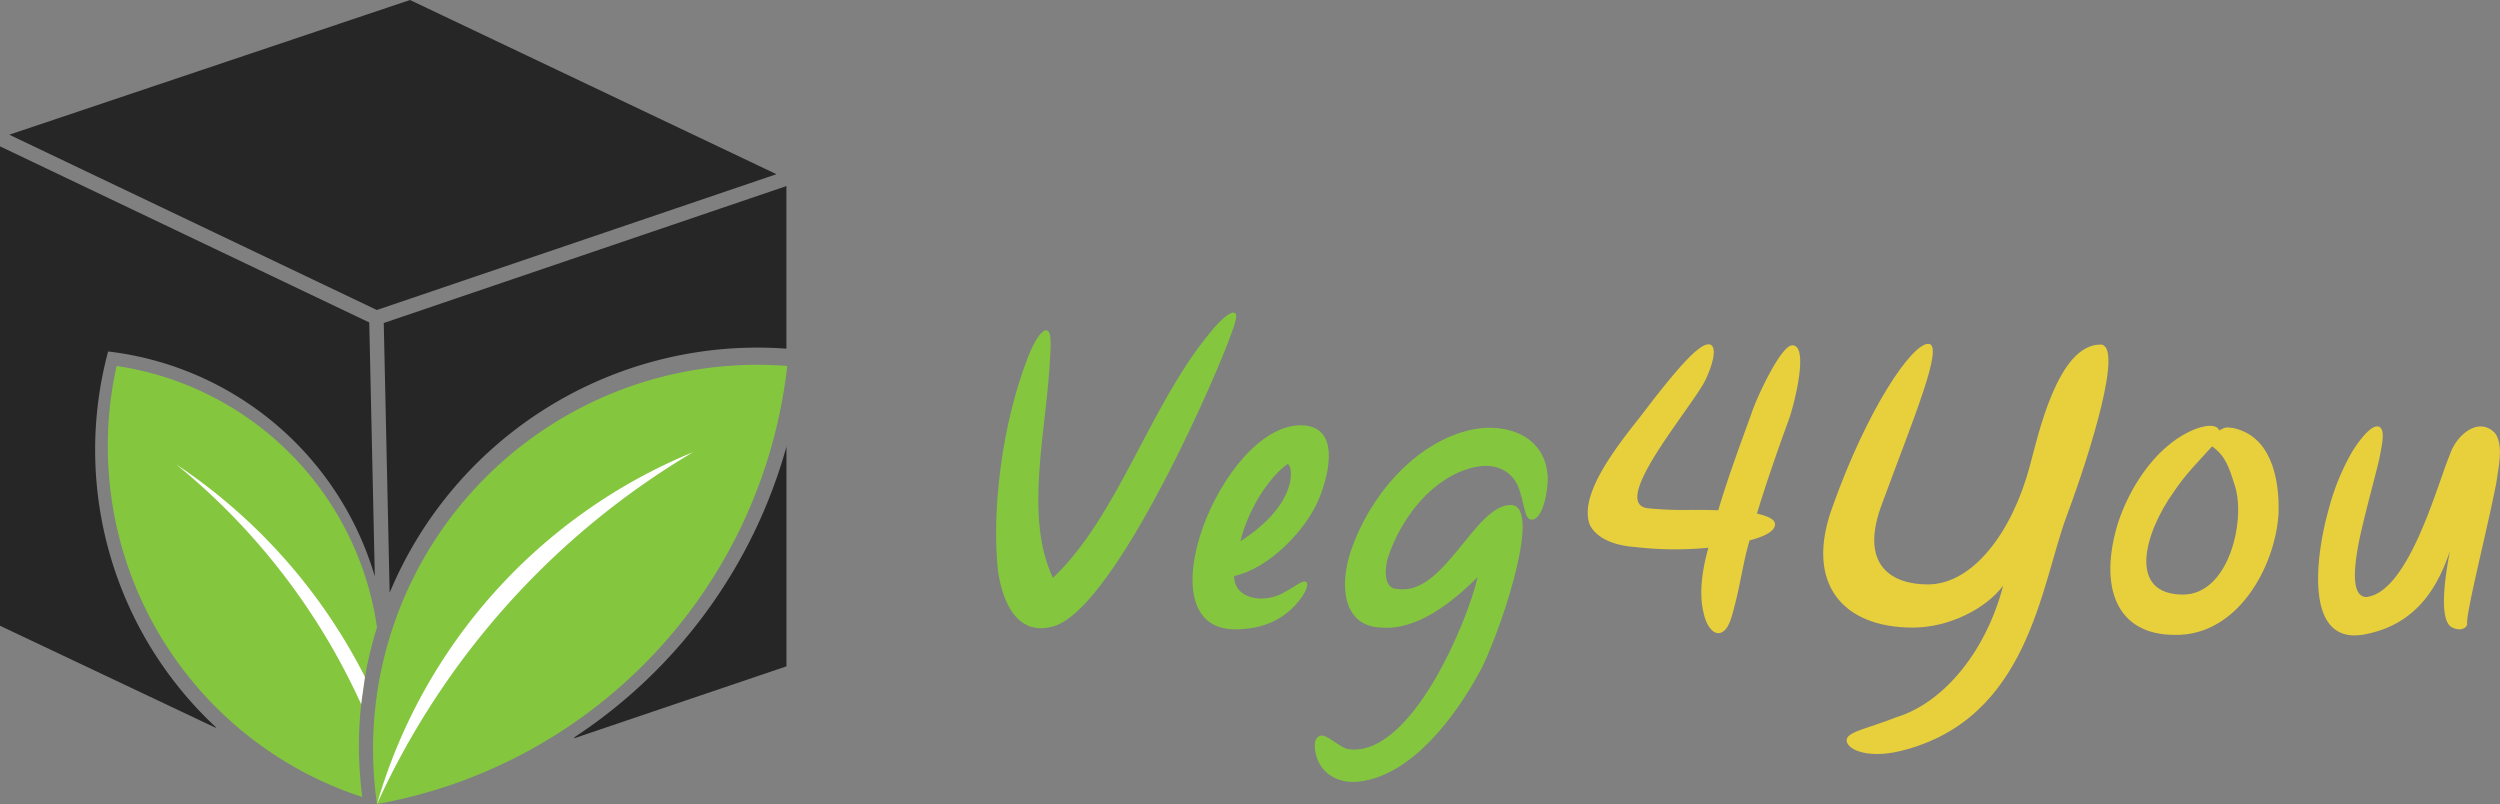 <svg xmlns="http://www.w3.org/2000/svg" viewBox="0 0 517.26 166.36">
  <rect x="0" y="0" width="517.26" height="166.36" fill="#808080" stroke="none"/>
  <title>logo</title>
  <g id="Camada_2" data-name="Camada 2">
    <g id="Camada_1-2" data-name="Camada 1">
      <path d="M78,166.36a79.53,79.53,0,0,1,78.74-90.88q3.07,0,6.14.24A103.84,103.84,0,0,1,78,166.36Z" style="fill: #84c73e"/>
      <path d="M24.13,75.72A76.35,76.35,0,0,0,74.95,164.9,82.41,82.41,0,0,1,78,129.8,63.89,63.89,0,0,0,24.13,75.72Z" style="fill: #84c73e"/>
      <path d="M78,166.36a163.47,163.47,0,0,1,65.41-72.81A112.49,112.49,0,0,0,78,166.36Z" style="fill: #fff"/>
      <path d="M74.72,145.7A136.93,136.93,0,0,0,36.44,96.07a115.46,115.46,0,0,1,39.07,44" style="fill: #fff"/>
      <g>
        <path d="M118.8,152.75l43.92-14.88V92.27l.08-.14a105.92,105.92,0,0,1-43.92,60.39" style="fill: #262626"/>
        <path d="M0,30.28v99.19l44.64,21.12v-.15A78.44,78.44,0,0,1,22.37,72.72a65.46,65.46,0,0,1,55.18,46.55L76.4,66.72Z" style="fill: #262626"/>
        <path d="M79.4,66.83l1.22,55.81a82.44,82.44,0,0,1,76.09-50.72q3,0,6,.22V38.5Z" style="fill: #262626"/>
        <polygon points="160.65 36.04 84.83 0 1.92 27.87 77.97 64.14 160.65 36.04" style="fill: #262626"/>
      </g>
      <polygon points="79.2 126.26 79.2 126.26 79.2 126.26 79.2 126.26" style="fill: #fff"/>
      <path d="M254.18,70.61c-4.89,12.81-24.69,56.46-36.57,59.07-7.25,1.85-10.2-5.23-11.12-11.54-1.35-12.64.84-30.51,6.23-44.32,1.43-3.62,2.87-5.56,3.79-5.48s1,2.11.76,5.56c-.67,15-5.48,32.87.59,45.67,13.48-12.81,19.89-35.39,32.36-50.56,2.61-3.29,4.72-4.8,5.31-4.21C256.2,65.21,255.44,67.23,254.18,70.61Z" style="fill: #84c73e"/>
      <path d="M268,125.21c-3.37,3.62-7.67,5-12.47,5C236,130.18,252.83,88,269.09,88c8,0,6.24,9.27,3.79,15.25-2.61,6.32-10.2,14.33-17.53,15.93,0,4.8,6.15,5.9,10.53,3.29,2.28-1.26,3.62-2.44,4.3-2.11S270.44,122.51,268,125.21ZM256.62,112c13-8.34,10.62-16.6,9.69-15.93C263.28,98.24,258.64,104.14,256.62,112Z" style="fill: #84c73e"/>
      <path d="M316.87,107.51c-1.52,0-1.43-3.54-2.78-6.91-1.35-3.12-4.63-5-9.27-3.88-8.43,2-14.83,10.36-17.53,18.29-.67,1.77-1.35,6.83,1.77,6.83,9.69,1.69,16-17.36,23.51-17.36,7.16,0-3.2,29.07-6.57,34.8-4.89,8.93-13.82,21.07-24.69,22.42-4.72.59-8.51-1.94-9.19-6.32-.25-1.69,0-2.7.93-3.12,1.35-.67,4.38,2.78,6.23,2.78,12.89,1.35,24.44-26.71,26.46-35.65-5.14,5.14-12.56,11.12-20,10.45-7.84-.25-8.68-8.6-6.24-15.84,3.54-10.62,12.81-22.42,25-25.11,7.58-1.52,15,1.52,15.67,9.19C320.5,99.26,319.74,107.51,316.87,107.51Z" style="fill: #84c73e"/>
      <path d="M362,111.81c-1.35,4.47-1.85,8.85-3.12,13.57-.67,2.7-1.26,4.8-2.7,5.48s-3.12-1.1-3.71-4.13c-1-4-.25-8.93,1-13.4a71.88,71.88,0,0,1-15.34-.17c-3.45-.25-7.58-1.43-9.18-4.55-2.44-6.24,5.73-16.43,10.45-22.42,7-9.19,12.56-15.93,14.58-14.83,1.1.59.67,3.37-1,7-2.36,5.31-20.31,25.79-12.05,26.8a71.71,71.71,0,0,0,8.68.34c1.94,0,4,0,5.9.08,2-6.74,4.47-13.4,6.83-19.89.93-3,6.07-14.24,8.51-14.24,3.62,0,.17,13-.76,15.42-2.36,6.49-4.63,13-6.57,19.38,2.36.59,4,1.26,3.71,2.53S364.91,111.05,362,111.81Z" style="fill: #e8d03d"/>
      <path d="M393.23,155.38c-7.33,1.77-11.55-.59-11.12-2.44.34-1.6,4.55-2.28,10.28-4.55,9.18-2.78,18.29-12.81,22.08-27.22-3.62,4.8-11.21,8.68-18.71,8.68-14.58,0-22.41-9.19-16.6-25,7.16-20.14,16.35-33.71,19.8-33.71s-3.12,15.59-9.44,32.78c-5.14,13.23,2.11,17,9.35,17,9.35,0,17.44-10.87,21.07-24.35,1.69-6.15,5.73-25.28,14.66-25.28,4.8,0-1.94,21.91-7,35.48C422.21,121.25,419.77,148.89,393.23,155.38Z" style="fill: #e8d03d"/>
      <path d="M449.94,131.36c-12.14,0-15.76-10-11.71-23.17,2.28-7,7.42-15.34,14.75-18.88,3.29-1.6,5.82-1.52,6.15-.25,1.26-.59,1.18-.76,2.87-.51,7.67,1.6,9.69,10,9.44,17.78C470.75,117.2,463,131.61,449.94,131.36Zm12.47-30.84c-1.26-4-1.94-6.15-4.72-8.17-2.69,3-5.56,5.81-8,9.52-6.07,8.51-9.52,21.15,2,21.15C461.23,123,464.69,107.51,462.41,100.52Z" style="fill: #e8d03d"/>
      <path d="M516.51,99.85c-2,10.2-6.07,26-6.07,29.07.25.76-1.18,1.94-3.2.84-2.61-1.52-1.43-10.11-.34-15.76-2.95,8.85-7.92,15.42-17.7,17.27-12.81,2.36-9.86-17-7.5-25.45a48.67,48.67,0,0,1,4.89-12.22c.67-1.1,4-6.32,5.81-5.22,1,.76.59,2.95-.08,6.4-.76,3.29-1.94,7.58-2.87,11.38-.67,2.87-4.72,17.36.17,17.36,8.77-1,14.66-23.26,17.28-29.49,1.43-4.21,6.07-7.92,9.35-4.38C518,92.09,517,96.31,516.51,99.85Z" style="fill: #e8d03d"/>
    </g>
  </g>
</svg>

